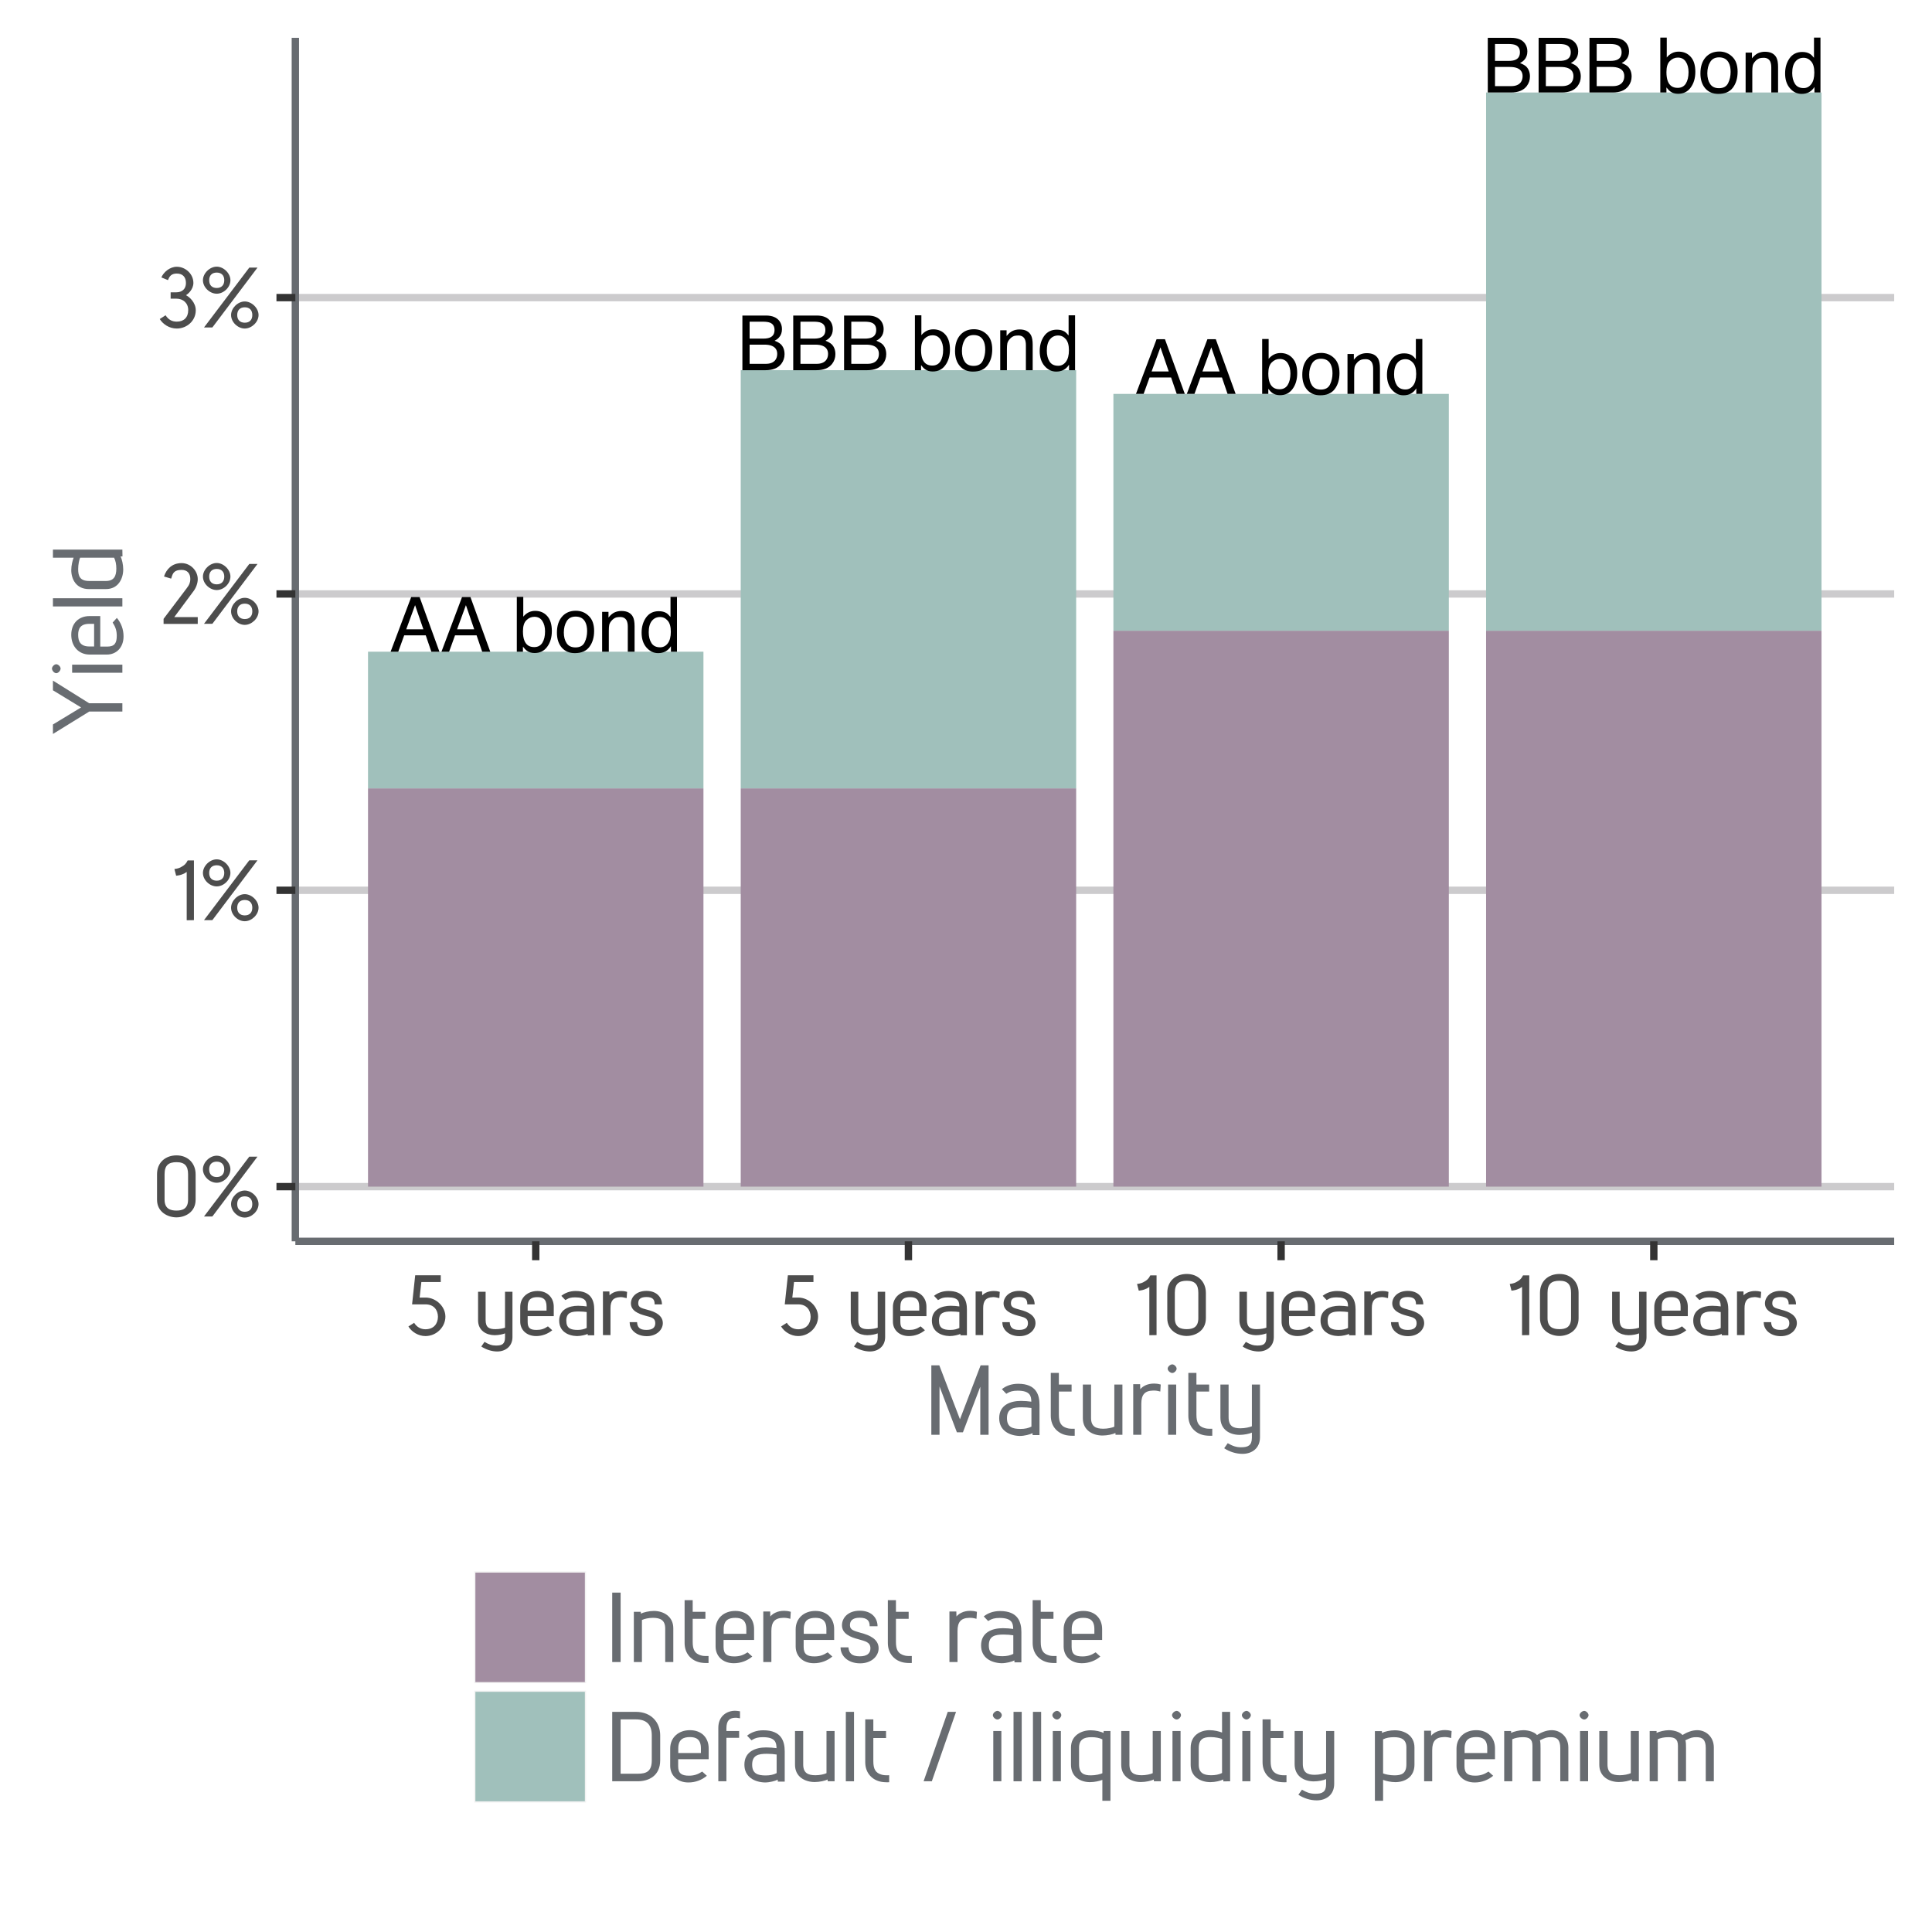 <?xml version="1.0" encoding="UTF-8"?>
<svg xmlns="http://www.w3.org/2000/svg" xmlns:xlink="http://www.w3.org/1999/xlink" width="280pt" height="280pt" viewBox="0 0 280 280" version="1.1">
<defs>
<g>
<symbol overflow="visible" id="glyph0-0">
<path style="stroke:none;" d="M 0.359 0 L 0.359 -7.922 L 6.641 -7.922 L 6.641 0 Z M 5.656 -1 L 5.656 -6.938 L 1.344 -6.938 L 1.344 -1 Z M 5.656 -1 "/>
</symbol>
<symbol overflow="visible" id="glyph0-1">
<path style="stroke:none;" d="M 4.906 -3.25 L 3.703 -6.75 L 2.422 -3.25 Z M 3.141 -7.922 L 4.359 -7.922 L 7.234 0 L 6.062 0 L 5.25 -2.375 L 2.125 -2.375 L 1.266 0 L 0.156 0 Z M 3.703 -7.922 Z M 3.703 -7.922 "/>
</symbol>
<symbol overflow="visible" id="glyph0-2">
<path style="stroke:none;" d=""/>
</symbol>
<symbol overflow="visible" id="glyph0-3">
<path style="stroke:none;" d="M 0.641 -7.953 L 1.578 -7.953 L 1.578 -5.078 C 1.797 -5.348 2.051 -5.555 2.344 -5.703 C 2.633 -5.848 2.953 -5.922 3.297 -5.922 C 4.016 -5.922 4.598 -5.672 5.047 -5.172 C 5.492 -4.68 5.719 -3.957 5.719 -3 C 5.719 -2.082 5.492 -1.32 5.047 -0.719 C 4.609 -0.113 4 0.188 3.219 0.188 C 2.781 0.188 2.41 0.078 2.109 -0.141 C 1.93 -0.266 1.738 -0.461 1.531 -0.734 L 1.531 0 L 0.641 0 Z M 3.156 -0.672 C 3.688 -0.672 4.082 -0.879 4.344 -1.297 C 4.602 -1.711 4.734 -2.266 4.734 -2.953 C 4.734 -3.555 4.602 -4.055 4.344 -4.453 C 4.082 -4.859 3.695 -5.062 3.188 -5.062 C 2.75 -5.062 2.363 -4.895 2.031 -4.562 C 1.695 -4.238 1.531 -3.703 1.531 -2.953 C 1.531 -2.41 1.598 -1.969 1.734 -1.625 C 1.984 -0.988 2.457 -0.672 3.156 -0.672 Z M 3.156 -0.672 "/>
</symbol>
<symbol overflow="visible" id="glyph0-4">
<path style="stroke:none;" d="M 3 -0.625 C 3.645 -0.625 4.086 -0.867 4.328 -1.359 C 4.566 -1.848 4.688 -2.391 4.688 -2.984 C 4.688 -3.523 4.598 -3.961 4.422 -4.297 C 4.148 -4.828 3.68 -5.094 3.016 -5.094 C 2.422 -5.094 1.988 -4.863 1.719 -4.406 C 1.445 -3.957 1.312 -3.414 1.312 -2.781 C 1.312 -2.164 1.445 -1.648 1.719 -1.234 C 1.988 -0.828 2.414 -0.625 3 -0.625 Z M 3.047 -5.938 C 3.785 -5.938 4.41 -5.688 4.922 -5.188 C 5.441 -4.695 5.703 -3.973 5.703 -3.016 C 5.703 -2.078 5.473 -1.305 5.016 -0.703 C 4.566 -0.098 3.863 0.203 2.906 0.203 C 2.113 0.203 1.484 -0.062 1.016 -0.594 C 0.547 -1.133 0.312 -1.859 0.312 -2.766 C 0.312 -3.734 0.555 -4.504 1.047 -5.078 C 1.547 -5.648 2.211 -5.938 3.047 -5.938 Z M 3.016 -5.922 Z M 3.016 -5.922 "/>
</symbol>
<symbol overflow="visible" id="glyph0-5">
<path style="stroke:none;" d="M 0.719 -5.781 L 1.641 -5.781 L 1.641 -4.953 C 1.91 -5.297 2.195 -5.539 2.5 -5.688 C 2.812 -5.832 3.148 -5.906 3.516 -5.906 C 4.336 -5.906 4.895 -5.617 5.188 -5.047 C 5.344 -4.734 5.422 -4.285 5.422 -3.703 L 5.422 0 L 4.438 0 L 4.438 -3.641 C 4.438 -3.992 4.383 -4.281 4.281 -4.5 C 4.102 -4.852 3.789 -5.031 3.344 -5.031 C 3.113 -5.031 2.922 -5.008 2.766 -4.969 C 2.504 -4.883 2.273 -4.723 2.078 -4.484 C 1.91 -4.297 1.801 -4.098 1.75 -3.891 C 1.707 -3.691 1.688 -3.406 1.688 -3.031 L 1.688 0 L 0.719 0 Z M 3 -5.922 Z M 3 -5.922 "/>
</symbol>
<symbol overflow="visible" id="glyph0-6">
<path style="stroke:none;" d="M 1.328 -2.828 C 1.328 -2.203 1.457 -1.68 1.719 -1.266 C 1.977 -0.848 2.398 -0.641 2.984 -0.641 C 3.43 -0.641 3.801 -0.832 4.094 -1.219 C 4.383 -1.602 4.531 -2.16 4.531 -2.891 C 4.531 -3.617 4.379 -4.156 4.078 -4.5 C 3.773 -4.852 3.406 -5.031 2.969 -5.031 C 2.477 -5.031 2.082 -4.844 1.781 -4.469 C 1.477 -4.094 1.328 -3.547 1.328 -2.828 Z M 2.781 -5.875 C 3.227 -5.875 3.602 -5.781 3.906 -5.594 C 4.07 -5.488 4.266 -5.301 4.484 -5.031 L 4.484 -7.953 L 5.422 -7.953 L 5.422 0 L 4.547 0 L 4.547 -0.797 C 4.316 -0.441 4.047 -0.188 3.734 -0.031 C 3.43 0.125 3.082 0.203 2.688 0.203 C 2.039 0.203 1.477 -0.066 1 -0.609 C 0.531 -1.148 0.297 -1.867 0.297 -2.766 C 0.297 -3.609 0.508 -4.336 0.938 -4.953 C 1.375 -5.566 1.988 -5.875 2.781 -5.875 Z M 2.781 -5.875 "/>
</symbol>
<symbol overflow="visible" id="glyph0-7">
<path style="stroke:none;" d="M 3.812 -4.578 C 4.27 -4.578 4.625 -4.641 4.875 -4.766 C 5.27 -4.961 5.469 -5.316 5.469 -5.828 C 5.469 -6.348 5.258 -6.695 4.844 -6.875 C 4.602 -6.977 4.25 -7.031 3.781 -7.031 L 1.859 -7.031 L 1.859 -4.578 Z M 4.188 -0.922 C 4.844 -0.922 5.312 -1.109 5.594 -1.484 C 5.77 -1.723 5.859 -2.016 5.859 -2.359 C 5.859 -2.93 5.598 -3.32 5.078 -3.531 C 4.805 -3.645 4.445 -3.703 4 -3.703 L 1.859 -3.703 L 1.859 -0.922 Z M 0.812 -7.922 L 4.219 -7.922 C 5.145 -7.922 5.805 -7.645 6.203 -7.094 C 6.43 -6.77 6.547 -6.391 6.547 -5.953 C 6.547 -5.453 6.398 -5.047 6.109 -4.734 C 5.961 -4.566 5.754 -4.41 5.484 -4.266 C 5.891 -4.109 6.191 -3.938 6.391 -3.75 C 6.742 -3.395 6.922 -2.914 6.922 -2.312 C 6.922 -1.801 6.766 -1.336 6.453 -0.922 C 5.973 -0.305 5.211 0 4.172 0 L 0.812 0 Z M 0.812 -7.922 "/>
</symbol>
<symbol overflow="visible" id="glyph1-0">
<path style="stroke:none;" d="M 0 0 L 6.156 0 L 6.156 -8.656 L -0.172 -8.656 L -0.172 0 Z M 3.109 -4.969 L 1.219 -7.797 L 4.766 -7.797 L 2.984 -5.141 Z M 3.469 -4.234 L 5.516 -7.297 L 5.234 -7.391 L 5.234 -1.266 L 5.516 -1.375 L 3.531 -4.328 Z M 1.062 -0.641 L 3 -3.531 L 4.766 -0.859 L 1.219 -0.859 Z M 0.484 -7.297 L 2.453 -4.328 L 0.484 -1.375 L 0.75 -1.266 L 0.75 -7.391 Z M 0.484 -7.297 "/>
</symbol>
<symbol overflow="visible" id="glyph1-1">
<path style="stroke:none;" d="M 0.641 -2.438 C 0.641 -0.609 2.25 0.125 3.453 0.125 C 4.688 0.125 6.234 -0.609 6.234 -2.438 L 6.234 -6.125 C 6.234 -7.688 5.141 -8.859 3.469 -8.859 C 1.891 -8.859 0.641 -7.859 0.641 -6.125 Z M 5.141 -2.453 C 5.141 -1.141 4.375 -0.859 3.453 -0.859 C 2.547 -0.859 1.734 -1.141 1.734 -2.453 L 1.734 -6.125 C 1.734 -7.406 2.297 -7.875 3.469 -7.875 C 4.688 -7.875 5.141 -7.297 5.141 -6.109 Z M 5.141 -2.453 "/>
</symbol>
<symbol overflow="visible" id="glyph1-2">
<path style="stroke:none;" d="M 2.391 -8.812 C 1.375 -8.812 0.391 -7.844 0.391 -6.844 C 0.391 -5.812 1.375 -4.891 2.391 -4.891 C 3.391 -4.891 4.375 -5.812 4.375 -6.844 C 4.375 -7.844 3.391 -8.812 2.391 -8.812 Z M 1.781 -0.031 L 8.297 -8.672 L 7.109 -8.672 L 0.547 0 L 1.734 0 Z M 2.391 -7.953 C 3.078 -7.953 3.484 -7.531 3.484 -6.844 C 3.484 -6.141 3.078 -5.719 2.391 -5.719 C 1.688 -5.719 1.297 -6.141 1.297 -6.844 C 1.297 -7.531 1.688 -7.953 2.391 -7.953 Z M 6.453 -3.766 C 5.438 -3.766 4.469 -2.797 4.469 -1.797 C 4.469 -0.781 5.438 0.156 6.453 0.156 C 7.453 0.156 8.453 -0.781 8.453 -1.797 C 8.453 -2.797 7.469 -3.766 6.453 -3.766 Z M 6.453 -2.922 C 7.156 -2.922 7.547 -2.5 7.547 -1.797 C 7.547 -1.109 7.156 -0.688 6.453 -0.688 C 5.766 -0.688 5.359 -1.109 5.359 -1.797 C 5.359 -2.5 5.766 -2.922 6.453 -2.922 Z M 6.453 -2.922 "/>
</symbol>
<symbol overflow="visible" id="glyph1-3">
<path style="stroke:none;" d="M 3.047 -0.125 L 3.047 -8.656 L 2.141 -8.656 C 1.891 -8.141 1.641 -7.953 1.281 -7.75 C 0.984 -7.562 0.75 -7.484 0.219 -7.406 L 0.469 -6.438 C 0.859 -6.484 1.188 -6.547 1.5 -6.703 L 1.625 -6.75 C 1.859 -6.875 2.094 -7.031 2.281 -7.25 L 2 -7.344 L 2 0.016 L 3.047 0 Z M 3.047 -0.125 "/>
</symbol>
<symbol overflow="visible" id="glyph1-4">
<path style="stroke:none;" d="M 1.531 -6.719 C 1.719 -7.391 1.969 -7.812 2.984 -7.812 C 3.812 -7.812 4.25 -7.312 4.25 -6.484 C 4.25 -6.062 4.141 -5.672 3.719 -5.141 L 0.375 -0.719 L 0.375 0.016 L 5.328 0.016 L 5.328 -0.969 L 1.922 -0.969 L 4.625 -4.609 C 5.062 -5.141 5.328 -5.859 5.328 -6.469 C 5.328 -7.703 4.266 -8.797 2.984 -8.797 C 1.609 -8.797 0.781 -7.922 0.438 -6.859 L 1.469 -6.547 Z M 1.531 -6.719 "/>
</symbol>
<symbol overflow="visible" id="glyph1-5">
<path style="stroke:none;" d="M 1.578 -7.031 C 1.766 -7.484 2.078 -7.812 2.781 -7.812 C 3.641 -7.812 4.109 -7.297 4.109 -6.438 C 4.109 -5.578 3.547 -5.094 2.719 -5.094 L 1.891 -5.094 L 1.891 -4.172 L 2.719 -4.172 C 3.719 -4.172 4.438 -3.516 4.438 -2.516 C 4.438 -1.469 3.828 -0.844 2.781 -0.844 C 2.062 -0.844 1.562 -1.141 1.156 -1.766 L 0.312 -1.219 C 0.781 -0.469 1.688 0.156 2.781 0.156 C 4.25 0.156 5.531 -0.969 5.531 -2.484 C 5.531 -3.594 4.625 -4.516 3.844 -4.797 L 3.844 -4.531 C 4.453 -4.781 5.188 -5.562 5.188 -6.453 C 5.188 -7.766 4.031 -8.797 2.781 -8.797 C 1.734 -8.797 0.844 -7.969 0.547 -7.25 L 1.5 -6.859 Z M 1.578 -7.031 "/>
</symbol>
<symbol overflow="visible" id="glyph1-6">
<path style="stroke:none;" d="M 5.016 -7.828 L 5.016 -8.672 L 1.312 -8.672 L 0.859 -4.453 L 2.812 -4.453 C 4.016 -4.453 4.594 -3.641 4.609 -2.656 C 4.594 -1.641 4 -0.844 2.797 -0.844 C 2.125 -0.844 1.547 -1.156 1.156 -1.781 L 0.328 -1.25 C 0.781 -0.484 1.75 0.141 2.797 0.141 C 4.406 0.141 5.688 -1.188 5.688 -2.672 C 5.688 -4.141 4.344 -5.406 2.875 -5.438 L 1.953 -5.438 L 2.203 -7.688 L 5.016 -7.688 Z M 5.016 -7.828 "/>
</symbol>
<symbol overflow="visible" id="glyph1-7">
<path style="stroke:none;" d=""/>
</symbol>
<symbol overflow="visible" id="glyph1-8">
<path style="stroke:none;" d="M 5.422 -6.281 L 4.5 -6.281 L 4.5 -1.078 C 4.297 -0.984 3.703 -0.859 3.125 -0.859 C 2.219 -0.859 1.688 -1.078 1.688 -2.203 L 1.688 -6.281 L 0.594 -6.281 L 0.594 -2.156 C 0.594 -0.641 1.797 0 2.984 0.016 C 3.578 0.016 4.219 -0.125 4.5 -0.25 L 4.5 0.359 C 4.484 1.312 4.062 1.516 3.188 1.516 C 2.609 1.516 2.156 1.359 1.531 0.984 L 1.062 1.656 C 1.75 2.109 2.609 2.375 3.375 2.375 C 4.547 2.375 5.578 1.641 5.578 0.297 L 5.578 -6.281 Z M 5.422 -6.281 "/>
</symbol>
<symbol overflow="visible" id="glyph1-9">
<path style="stroke:none;" d="M 0.453 -1.953 C 0.453 -0.75 1.375 0.141 2.766 0.141 C 3.656 0.141 4.469 -0.188 5.094 -0.703 L 4.469 -1.266 C 3.891 -0.875 3.453 -0.75 2.812 -0.75 C 1.938 -0.75 1.531 -0.984 1.531 -1.891 L 1.531 -2.75 L 5.312 -2.75 L 5.312 -4.109 C 5.312 -5.406 4.406 -6.391 2.953 -6.391 C 1.531 -6.391 0.453 -5.453 0.453 -4.078 Z M 4.438 -3.547 L 1.531 -3.547 L 1.531 -4.109 C 1.531 -5.25 2.141 -5.5 2.938 -5.5 C 3.672 -5.5 4.266 -5.281 4.266 -4.125 L 4.266 -3.547 Z M 4.438 -3.547 "/>
</symbol>
<symbol overflow="visible" id="glyph1-10">
<path style="stroke:none;" d="M 1.422 -5.156 C 1.766 -5.375 2.094 -5.469 2.688 -5.469 C 4.266 -5.469 4.344 -4.828 4.359 -4.156 C 4.047 -4.203 3.547 -4.25 3.109 -4.25 C 1.781 -4.25 0.375 -3.703 0.375 -2.094 C 0.375 -0.531 1.656 0.109 2.953 0.141 C 3.547 0.141 4.266 -0.047 4.5 -0.172 L 4.516 0.031 L 5.453 0.031 L 5.453 -3.719 C 5.453 -4.969 5.031 -6.391 2.766 -6.391 C 1.891 -6.391 1.188 -6.094 0.688 -5.688 L 1.266 -5.078 Z M 4.422 -1.062 C 4.016 -0.859 3.578 -0.75 3.062 -0.75 C 2.047 -0.75 1.406 -0.969 1.406 -2.094 C 1.406 -3.266 2.141 -3.422 3.203 -3.422 C 3.641 -3.422 4.094 -3.375 4.359 -3.344 L 4.359 -1.031 Z M 4.422 -1.062 "/>
</symbol>
<symbol overflow="visible" id="glyph1-11">
<path style="stroke:none;" d="M 1.438 -6.328 L 0.656 -6.328 L 0.656 0 L 1.75 0 L 1.75 -3.875 C 1.75 -4.984 2.141 -5.453 3.141 -5.5 C 3.391 -5.516 3.656 -5.469 4.094 -5.359 L 4.156 -6.266 C 3.766 -6.375 3.547 -6.391 3.297 -6.391 C 2.438 -6.391 1.719 -6.062 1.344 -5.406 L 1.625 -5.297 L 1.594 -6.328 Z M 1.438 -6.328 "/>
</symbol>
<symbol overflow="visible" id="glyph1-12">
<path style="stroke:none;" d="M 0.312 -1.734 C 0.344 -0.781 1.266 0.156 2.781 0.156 C 4.219 0.156 5.109 -0.781 5.109 -1.734 C 5.109 -2.859 4 -3.391 2.859 -3.672 C 2.031 -3.906 1.547 -4 1.547 -4.594 C 1.547 -5.078 1.734 -5.516 2.734 -5.516 C 3.734 -5.516 3.922 -5.078 3.922 -4.453 L 4.984 -4.453 C 4.984 -5.453 4.234 -6.406 2.734 -6.406 C 1.219 -6.406 0.484 -5.453 0.484 -4.594 C 0.484 -3.531 1.578 -3.078 2.578 -2.812 C 3.422 -2.578 4.016 -2.5 4.016 -1.734 C 4.016 -1.094 3.625 -0.75 2.734 -0.75 C 1.719 -0.75 1.422 -1.156 1.375 -1.875 L 0.297 -1.875 Z M 0.312 -1.734 "/>
</symbol>
<symbol overflow="visible" id="glyph2-0">
<path style="stroke:none;" d="M 0 0 L 7.141 0 L 7.141 -10.062 L -0.156 -10.062 L -0.156 0 Z M 3.594 -5.75 L 1.375 -9.094 L 5.609 -9.094 L 3.5 -5.906 Z M 4.016 -4.922 L 6.391 -8.5 L 6.141 -8.594 L 6.141 -1.453 L 6.391 -1.547 L 4.094 -5.031 Z M 1.219 -0.734 L 3.5 -4.141 L 5.609 -0.969 L 1.375 -0.969 Z M 0.594 -8.5 L 2.891 -5.031 L 0.594 -1.547 L 0.844 -1.453 L 0.844 -8.594 Z M 0.594 -8.5 "/>
</symbol>
<symbol overflow="visible" id="glyph2-1">
<path style="stroke:none;" d="M 9.375 -0.125 L 9.375 -10.062 L 8.219 -10.062 L 5.078 -1.859 L 5.375 -1.859 L 2.234 -10.062 L 1.078 -10.062 L 1.078 0 L 2.266 0 L 2.266 -7.781 L 1.969 -7.781 L 4.781 -0.359 L 5.656 -0.359 L 8.484 -7.781 L 8.172 -7.781 L 8.172 0 L 9.375 0 Z M 9.375 -0.125 "/>
</symbol>
<symbol overflow="visible" id="glyph2-2">
<path style="stroke:none;" d="M 1.625 -6.016 C 2.031 -6.266 2.453 -6.391 3.141 -6.391 C 4.984 -6.391 5.109 -5.594 5.125 -4.797 C 4.719 -4.859 4.125 -4.906 3.625 -4.906 C 2.078 -4.906 0.469 -4.312 0.469 -2.406 C 0.469 -0.609 1.938 0.125 3.438 0.172 C 4.125 0.172 4.953 -0.047 5.297 -0.234 L 5.312 0.047 L 6.312 0.047 L 6.312 -4.328 C 6.312 -5.766 5.859 -7.391 3.219 -7.391 C 2.203 -7.391 1.406 -7.062 0.859 -6.609 L 1.5 -5.938 Z M 5.188 -1.203 C 4.703 -0.953 4.172 -0.844 3.562 -0.844 C 2.391 -0.844 1.594 -1.109 1.594 -2.406 C 1.594 -3.781 2.484 -3.984 3.734 -3.984 C 4.234 -3.984 4.781 -3.938 5.141 -3.875 L 5.141 -1.172 Z M 5.188 -1.203 "/>
</symbol>
<symbol overflow="visible" id="glyph2-3">
<path style="stroke:none;" d="M 2.047 -7.141 L 2.047 -8.969 L 0.875 -8.969 L 0.875 -2.766 C 0.875 -1.141 1.922 -0.188 3.125 0.062 C 3.453 0.125 3.828 0.156 4.344 0.141 L 4.344 -0.875 C 3.828 -0.859 3.5 -0.875 3.219 -0.969 C 2.359 -1.219 2.047 -1.781 2.047 -2.906 L 2.047 -6.266 L 3.891 -6.266 L 3.891 -7.281 L 2.047 -7.281 Z M 2.047 -7.141 "/>
</symbol>
<symbol overflow="visible" id="glyph2-4">
<path style="stroke:none;" d="M 6.469 -0.125 L 6.469 -7.281 L 5.297 -7.281 L 5.297 -1.172 C 4.953 -1.016 4.312 -0.875 3.703 -0.875 C 2.609 -0.875 1.922 -1.203 1.922 -2.438 L 1.922 -7.281 L 0.734 -7.281 L 0.734 -2.391 C 0.734 -0.625 2.203 0.109 3.578 0.109 C 4.266 0.109 5.094 -0.062 5.453 -0.266 L 5.469 0 L 6.469 0 Z M 6.469 -0.125 "/>
</symbol>
<symbol overflow="visible" id="glyph2-5">
<path style="stroke:none;" d="M 1.688 -7.328 L 0.812 -7.328 L 0.812 0 L 1.984 0 L 1.984 -4.5 C 1.984 -5.812 2.484 -6.375 3.672 -6.406 C 3.969 -6.422 4.266 -6.391 4.734 -6.266 L 4.797 -7.281 C 4.391 -7.391 4.125 -7.422 3.844 -7.422 C 2.844 -7.422 2.031 -7.031 1.594 -6.266 L 1.844 -6.172 L 1.812 -7.328 Z M 1.688 -7.328 "/>
</symbol>
<symbol overflow="visible" id="glyph2-6">
<path style="stroke:none;" d="M 1.547 -10.203 C 1.266 -10.203 0.875 -9.891 0.875 -9.578 C 0.875 -9.281 1.25 -8.953 1.547 -8.953 C 1.844 -8.953 2.172 -9.312 2.172 -9.578 C 2.172 -9.875 1.812 -10.203 1.547 -10.203 L 1.641 -10.156 Z M 2.109 -0.125 L 2.109 -7.281 L 0.938 -7.281 L 0.938 0 L 2.109 0 Z M 2.109 -0.125 "/>
</symbol>
<symbol overflow="visible" id="glyph2-7">
<path style="stroke:none;" d="M 6.328 -7.281 L 5.297 -7.281 L 5.297 -1.234 C 5.016 -1.109 4.312 -0.938 3.641 -0.938 C 2.594 -0.938 1.922 -1.25 1.922 -2.547 L 1.922 -7.281 L 0.734 -7.281 L 0.734 -2.484 C 0.734 -0.734 2.094 0 3.484 0.016 C 4.172 0.016 4.922 -0.141 5.297 -0.312 L 5.297 0.453 C 5.281 1.547 4.75 1.812 3.719 1.812 C 3.031 1.812 2.484 1.625 1.797 1.219 L 1.281 1.953 C 2.078 2.484 3.047 2.766 3.938 2.766 C 5.312 2.766 6.469 1.953 6.469 0.375 L 6.469 -7.281 Z M 6.328 -7.281 "/>
</symbol>
<symbol overflow="visible" id="glyph2-8">
<path style="stroke:none;" d="M 2.312 -0.125 L 2.312 -10.062 L 1.094 -10.062 L 1.094 0 L 2.312 0 Z M 2.312 -0.125 "/>
</symbol>
<symbol overflow="visible" id="glyph2-9">
<path style="stroke:none;" d="M 1.688 -7.281 L 0.812 -7.281 L 0.812 0 L 1.984 0 L 1.984 -6.094 C 2.344 -6.266 2.969 -6.406 3.578 -6.406 C 4.672 -6.406 5.359 -6.062 5.359 -4.844 L 5.359 0 L 6.531 0 L 6.531 -4.891 C 6.531 -6.641 5.078 -7.406 3.703 -7.406 C 3.031 -7.406 2.203 -7.203 1.828 -7.016 L 1.812 -7.281 Z M 1.688 -7.281 "/>
</symbol>
<symbol overflow="visible" id="glyph2-10">
<path style="stroke:none;" d="M 0.578 -2.25 C 0.578 -0.875 1.594 0.172 3.219 0.172 C 4.266 0.172 5.188 -0.203 5.891 -0.797 L 5.219 -1.406 C 4.562 -0.984 4.031 -0.812 3.297 -0.812 C 2.25 -0.812 1.734 -1.125 1.734 -2.188 L 1.734 -3.203 L 6.156 -3.203 L 6.156 -4.766 C 6.156 -6.297 5.141 -7.406 3.438 -7.406 C 1.781 -7.406 0.578 -6.344 0.578 -4.734 Z M 5.188 -4.094 L 1.75 -4.094 L 1.75 -4.766 C 1.75 -6.094 2.5 -6.406 3.438 -6.406 C 4.281 -6.406 5.031 -6.125 5.031 -4.781 L 5.031 -4.094 Z M 5.188 -4.094 "/>
</symbol>
<symbol overflow="visible" id="glyph2-11">
<path style="stroke:none;" d="M 0.406 -2 C 0.469 -0.875 1.469 0.188 3.25 0.188 C 4.906 0.188 5.922 -0.875 5.922 -1.984 C 5.922 -3.297 4.656 -3.891 3.328 -4.234 C 2.359 -4.516 1.766 -4.641 1.766 -5.328 C 1.766 -5.891 2.031 -6.422 3.188 -6.422 C 4.359 -6.422 4.625 -5.891 4.625 -5.188 L 5.766 -5.188 C 5.766 -6.359 4.938 -7.438 3.188 -7.438 C 1.422 -7.438 0.609 -6.344 0.609 -5.328 C 0.609 -4.094 1.844 -3.594 3.016 -3.297 C 3.984 -3.016 4.734 -2.891 4.734 -1.984 C 4.734 -1.25 4.234 -0.828 3.188 -0.828 C 2 -0.828 1.625 -1.312 1.547 -2.125 L 0.406 -2.125 Z M 0.406 -2 "/>
</symbol>
<symbol overflow="visible" id="glyph2-12">
<path style="stroke:none;" d=""/>
</symbol>
<symbol overflow="visible" id="glyph2-13">
<path style="stroke:none;" d="M 1.094 -9.922 L 1.094 0 L 4.781 0 C 6.406 0 8.047 -0.797 8.047 -3.047 L 8.047 -6.656 C 8.047 -8.531 6.766 -10.062 4.516 -10.062 L 1.094 -10.062 Z M 2.156 -8.969 L 4.516 -8.969 C 6.156 -8.969 6.828 -8.125 6.828 -6.656 L 6.828 -3.047 C 6.828 -1.406 6.031 -1.094 4.781 -1.094 L 2.312 -1.094 L 2.312 -8.969 Z M 2.156 -8.969 "/>
</symbol>
<symbol overflow="visible" id="glyph2-14">
<path style="stroke:none;" d="M 1.016 0 L 2.047 0 L 2.047 -6.297 L 3.891 -6.297 L 3.891 -7.281 L 2.047 -7.281 L 2.047 -7.656 C 2.047 -8.844 2.531 -9.172 3.297 -9.203 C 3.438 -9.219 3.641 -9.203 4.016 -9.125 L 4.016 -10.141 C 3.688 -10.203 3.484 -10.219 3.281 -10.219 C 2.172 -10.219 0.875 -9.5 0.875 -7.75 L 0.875 0 Z M 1.016 0 "/>
</symbol>
<symbol overflow="visible" id="glyph2-15">
<path style="stroke:none;" d="M 2.062 -0.125 L 2.062 -10.062 L 0.875 -10.062 L 0.875 0 L 2.062 0 Z M 2.062 -0.125 "/>
</symbol>
<symbol overflow="visible" id="glyph2-16">
<path style="stroke:none;" d="M 1.578 -0.125 L 5.047 -10.062 L 3.844 -10.062 L 0.344 0 L 1.547 0 Z M 1.578 -0.125 "/>
</symbol>
<symbol overflow="visible" id="glyph2-17">
<path style="stroke:none;" d="M 0.578 -2.406 C 0.578 -0.578 2.016 0.125 3.328 0.125 C 4 0.125 4.734 -0.047 5.125 -0.203 L 5.125 2.828 L 6.297 2.828 L 6.297 -7.281 L 5.312 -7.281 L 5.297 -7 C 4.938 -7.203 4.109 -7.391 3.438 -7.391 C 2.094 -7.391 0.578 -6.656 0.578 -4.891 Z M 5.266 -1.219 C 4.844 -1.016 4.141 -0.859 3.469 -0.859 C 2.422 -0.859 1.75 -1.141 1.75 -2.469 L 1.75 -4.906 C 1.766 -6.047 2.453 -6.391 3.547 -6.391 C 4.156 -6.391 4.672 -6.297 5.125 -6.078 L 5.125 -1.141 Z M 5.266 -1.219 "/>
</symbol>
<symbol overflow="visible" id="glyph2-18">
<path style="stroke:none;" d="M 6.297 -0.125 L 6.297 -10.062 L 5.125 -10.062 L 5.125 -7.062 C 4.734 -7.219 4 -7.406 3.328 -7.406 C 2.031 -7.406 0.578 -6.703 0.578 -4.859 L 0.578 -2.375 C 0.578 -0.609 2.062 0.125 3.438 0.125 C 4.109 0.125 4.938 -0.062 5.297 -0.266 L 5.312 0.016 L 6.297 0 Z M 5.172 -1.219 C 4.672 -0.969 4.156 -0.875 3.547 -0.875 C 2.453 -0.875 1.766 -1.219 1.75 -2.359 L 1.75 -4.797 C 1.75 -6.125 2.422 -6.406 3.469 -6.406 C 4.141 -6.406 4.844 -6.25 5.125 -6.125 L 5.125 -1.188 Z M 5.172 -1.219 "/>
</symbol>
<symbol overflow="visible" id="glyph2-19">
<path style="stroke:none;" d="M 1.75 -7.266 L 0.875 -7.266 L 0.875 2.828 L 2.062 2.828 L 2.062 -0.203 C 2.453 -0.047 3.172 0.125 3.844 0.125 C 5.172 0.125 6.609 -0.578 6.609 -2.406 L 6.609 -4.891 C 6.609 -6.656 5.141 -7.391 3.75 -7.391 C 3.062 -7.391 2.234 -7.203 1.906 -7 L 1.891 -7.266 Z M 5.438 -2.469 C 5.438 -1.141 4.781 -0.859 3.703 -0.859 C 3.031 -0.859 2.359 -1.016 2.062 -1.141 L 2.062 -6.078 C 2.5 -6.297 3.031 -6.391 3.641 -6.391 C 4.734 -6.391 5.438 -6.047 5.438 -4.906 Z M 5.438 -2.469 "/>
</symbol>
<symbol overflow="visible" id="glyph2-20">
<path style="stroke:none;" d="M 1.672 -7.281 L 0.812 -7.281 L 0.812 0 L 1.984 0 L 1.984 -6.094 C 2.359 -6.266 2.891 -6.391 3.5 -6.391 C 4.406 -6.391 4.906 -6.156 4.906 -5.141 L 4.906 0 L 6.078 0 L 6.078 -4.766 C 6.078 -5.141 6.078 -5.734 5.984 -5.938 C 6.797 -6.344 7.062 -6.391 7.578 -6.391 C 8.5 -6.391 8.938 -6 8.938 -4.812 L 8.938 0 L 10.109 0 L 10.109 -4.891 C 10.109 -6.453 8.953 -7.406 7.703 -7.406 C 6.906 -7.406 6.141 -7.062 5.562 -6.703 C 5.25 -7.094 4.406 -7.406 3.594 -7.406 C 2.984 -7.406 2.203 -7.203 1.812 -7.016 L 1.812 -7.281 Z M 1.672 -7.281 "/>
</symbol>
<symbol overflow="visible" id="glyph3-0">
<path style="stroke:none;" d="M 0 0 L 0 -7.141 L -10.062 -7.141 L -10.062 0.156 L 0 0.156 Z M -5.75 -3.594 L -9.094 -1.375 L -9.094 -5.609 L -5.906 -3.5 Z M -4.922 -4.016 L -8.5 -6.391 L -8.594 -6.141 L -1.453 -6.141 L -1.547 -6.391 L -5.031 -4.094 Z M -0.734 -1.219 L -4.141 -3.5 L -0.969 -5.609 L -0.969 -1.375 Z M -8.5 -0.594 L -5.031 -2.891 L -1.547 -0.594 L -1.453 -0.844 L -8.594 -0.844 Z M -8.5 -0.594 "/>
</symbol>
<symbol overflow="visible" id="glyph3-1">
<path style="stroke:none;" d="M -4.766 -4.609 L -10.062 -7.922 L -10.062 -6.516 L -5.984 -4.031 L -10.062 -1.562 L -10.062 -0.188 L -4.797 -3.438 L 0 -3.438 L 0 -4.641 L -4.828 -4.641 Z M -4.766 -4.609 "/>
</symbol>
<symbol overflow="visible" id="glyph3-2">
<path style="stroke:none;" d="M -10.203 -1.547 C -10.203 -1.266 -9.891 -0.875 -9.578 -0.875 C -9.281 -0.875 -8.953 -1.25 -8.953 -1.547 C -8.953 -1.844 -9.312 -2.172 -9.578 -2.172 C -9.875 -2.172 -10.203 -1.812 -10.203 -1.547 L -10.156 -1.641 Z M -0.125 -2.109 L -7.281 -2.109 L -7.281 -0.938 L 0 -0.938 L 0 -2.109 Z M -0.125 -2.109 "/>
</symbol>
<symbol overflow="visible" id="glyph3-3">
<path style="stroke:none;" d="M -2.25 -0.578 C -0.875 -0.578 0.172 -1.594 0.172 -3.219 C 0.172 -4.266 -0.203 -5.188 -0.797 -5.891 L -1.406 -5.219 C -0.984 -4.562 -0.812 -4.031 -0.812 -3.297 C -0.812 -2.25 -1.125 -1.734 -2.188 -1.734 L -3.203 -1.734 L -3.203 -6.156 L -4.766 -6.156 C -6.297 -6.156 -7.406 -5.141 -7.406 -3.438 C -7.406 -1.781 -6.344 -0.578 -4.734 -0.578 Z M -4.094 -5.188 L -4.094 -1.75 L -4.766 -1.75 C -6.094 -1.75 -6.406 -2.5 -6.406 -3.438 C -6.406 -4.281 -6.125 -5.031 -4.781 -5.031 L -4.094 -5.031 Z M -4.094 -5.188 "/>
</symbol>
<symbol overflow="visible" id="glyph3-4">
<path style="stroke:none;" d="M -0.125 -2.062 L -10.062 -2.062 L -10.062 -0.875 L 0 -0.875 L 0 -2.062 Z M -0.125 -2.062 "/>
</symbol>
<symbol overflow="visible" id="glyph3-5">
<path style="stroke:none;" d="M -0.125 -6.297 L -10.062 -6.297 L -10.062 -5.125 L -7.062 -5.125 C -7.219 -4.734 -7.406 -4 -7.406 -3.328 C -7.406 -2.031 -6.703 -0.578 -4.859 -0.578 L -2.375 -0.578 C -0.609 -0.578 0.125 -2.062 0.125 -3.438 C 0.125 -4.109 -0.062 -4.938 -0.266 -5.297 L 0.016 -5.312 L 0 -6.297 Z M -1.219 -5.172 C -0.969 -4.672 -0.875 -4.156 -0.875 -3.547 C -0.875 -2.453 -1.219 -1.766 -2.359 -1.75 L -4.797 -1.75 C -6.125 -1.75 -6.406 -2.422 -6.406 -3.469 C -6.406 -4.141 -6.25 -4.844 -6.125 -5.125 L -1.188 -5.125 Z M -1.219 -5.172 "/>
</symbol>
</g>
<clipPath id="clip1">
  <path d="M 42.805 150 L 275 150 L 275 151 L 42.805 151 Z M 42.805 150 "/>
</clipPath>
<clipPath id="clip2">
  <path d="M 42.805 107 L 275 107 L 275 108 L 42.805 108 Z M 42.805 107 "/>
</clipPath>
<clipPath id="clip3">
  <path d="M 42.805 64 L 275 64 L 275 65 L 42.805 65 Z M 42.805 64 "/>
</clipPath>
<clipPath id="clip4">
  <path d="M 42.805 21 L 275 21 L 275 22 L 42.805 22 Z M 42.805 21 "/>
</clipPath>
<clipPath id="clip5">
  <path d="M 50 5.48 L 51 5.48 L 51 180.902 L 50 180.902 Z M 50 5.48 "/>
</clipPath>
<clipPath id="clip6">
  <path d="M 104 5.48 L 105 5.48 L 105 180.902 L 104 180.902 Z M 104 5.48 "/>
</clipPath>
<clipPath id="clip7">
  <path d="M 158 5.48 L 159 5.48 L 159 180.902 L 158 180.902 Z M 158 5.48 "/>
</clipPath>
<clipPath id="clip8">
  <path d="M 212 5.48 L 213 5.48 L 213 180.902 L 212 180.902 Z M 212 5.48 "/>
</clipPath>
<clipPath id="clip9">
  <path d="M 266 5.48 L 267 5.48 L 267 180.902 L 266 180.902 Z M 266 5.48 "/>
</clipPath>
<clipPath id="clip10">
  <path d="M 42.805 171 L 275.52 171 L 275.52 173 L 42.805 173 Z M 42.805 171 "/>
</clipPath>
<clipPath id="clip11">
  <path d="M 42.805 128 L 275.52 128 L 275.52 130 L 42.805 130 Z M 42.805 128 "/>
</clipPath>
<clipPath id="clip12">
  <path d="M 42.805 85 L 275.52 85 L 275.52 87 L 42.805 87 Z M 42.805 85 "/>
</clipPath>
<clipPath id="clip13">
  <path d="M 42.805 42 L 275.52 42 L 275.52 44 L 42.805 44 Z M 42.805 42 "/>
</clipPath>
<clipPath id="clip14">
  <path d="M 215 5.48 L 264 5.48 L 264 14 L 215 14 Z M 215 5.48 "/>
</clipPath>
</defs>
<g id="surface56">
<rect x="0" y="0" width="280" height="280" style="fill:rgb(100%,100%,100%);fill-opacity:1;stroke:none;"/>
<rect x="0" y="0" width="280" height="280" style="fill:rgb(100%,100%,100%);fill-opacity:1;stroke:none;"/>
<path style="fill:none;stroke-width:1.067;stroke-linecap:round;stroke-linejoin:round;stroke:rgb(100%,100%,100%);stroke-opacity:1;stroke-miterlimit:10;" d="M 0 280 L 280 280 L 280 0 L 0 0 Z M 0 280 "/>
<g clip-path="url(#clip1)" clip-rule="nonzero">
<path style="fill:none;stroke-width:0.533;stroke-linecap:butt;stroke-linejoin:round;stroke:rgb(100%,100%,100%);stroke-opacity:1;stroke-miterlimit:10;" d="M 42.805 150.5 L 274.52 150.5 "/>
</g>
<g clip-path="url(#clip2)" clip-rule="nonzero">
<path style="fill:none;stroke-width:0.533;stroke-linecap:butt;stroke-linejoin:round;stroke:rgb(100%,100%,100%);stroke-opacity:1;stroke-miterlimit:10;" d="M 42.805 107.551 L 274.52 107.551 "/>
</g>
<g clip-path="url(#clip3)" clip-rule="nonzero">
<path style="fill:none;stroke-width:0.533;stroke-linecap:butt;stroke-linejoin:round;stroke:rgb(100%,100%,100%);stroke-opacity:1;stroke-miterlimit:10;" d="M 42.805 64.602 L 274.52 64.602 "/>
</g>
<g clip-path="url(#clip4)" clip-rule="nonzero">
<path style="fill:none;stroke-width:0.533;stroke-linecap:butt;stroke-linejoin:round;stroke:rgb(100%,100%,100%);stroke-opacity:1;stroke-miterlimit:10;" d="M 42.805 21.652 L 274.52 21.652 "/>
</g>
<g clip-path="url(#clip5)" clip-rule="nonzero">
<path style="fill:none;stroke-width:0.533;stroke-linecap:butt;stroke-linejoin:round;stroke:rgb(100%,100%,100%);stroke-opacity:1;stroke-miterlimit:10;" d="M 50.637 179.902 L 50.637 5.48 "/>
</g>
<g clip-path="url(#clip6)" clip-rule="nonzero">
<path style="fill:none;stroke-width:0.533;stroke-linecap:butt;stroke-linejoin:round;stroke:rgb(100%,100%,100%);stroke-opacity:1;stroke-miterlimit:10;" d="M 104.648 179.902 L 104.648 5.48 "/>
</g>
<g clip-path="url(#clip7)" clip-rule="nonzero">
<path style="fill:none;stroke-width:0.533;stroke-linecap:butt;stroke-linejoin:round;stroke:rgb(100%,100%,100%);stroke-opacity:1;stroke-miterlimit:10;" d="M 158.664 179.902 L 158.664 5.48 "/>
</g>
<g clip-path="url(#clip8)" clip-rule="nonzero">
<path style="fill:none;stroke-width:0.533;stroke-linecap:butt;stroke-linejoin:round;stroke:rgb(100%,100%,100%);stroke-opacity:1;stroke-miterlimit:10;" d="M 212.676 179.902 L 212.676 5.48 "/>
</g>
<g clip-path="url(#clip9)" clip-rule="nonzero">
<path style="fill:none;stroke-width:0.533;stroke-linecap:butt;stroke-linejoin:round;stroke:rgb(100%,100%,100%);stroke-opacity:1;stroke-miterlimit:10;" d="M 266.688 179.902 L 266.688 5.48 "/>
</g>
<g clip-path="url(#clip10)" clip-rule="nonzero">
<path style="fill:none;stroke-width:1.067;stroke-linecap:butt;stroke-linejoin:round;stroke:rgb(80%,79.608%,80.392%);stroke-opacity:1;stroke-miterlimit:10;" d="M 42.805 171.977 L 274.52 171.977 "/>
</g>
<g clip-path="url(#clip11)" clip-rule="nonzero">
<path style="fill:none;stroke-width:1.067;stroke-linecap:butt;stroke-linejoin:round;stroke:rgb(80%,79.608%,80.392%);stroke-opacity:1;stroke-miterlimit:10;" d="M 42.805 129.027 L 274.52 129.027 "/>
</g>
<g clip-path="url(#clip12)" clip-rule="nonzero">
<path style="fill:none;stroke-width:1.067;stroke-linecap:butt;stroke-linejoin:round;stroke:rgb(80%,79.608%,80.392%);stroke-opacity:1;stroke-miterlimit:10;" d="M 42.805 86.078 L 274.52 86.078 "/>
</g>
<g clip-path="url(#clip13)" clip-rule="nonzero">
<path style="fill:none;stroke-width:1.067;stroke-linecap:butt;stroke-linejoin:round;stroke:rgb(80%,79.608%,80.392%);stroke-opacity:1;stroke-miterlimit:10;" d="M 42.805 43.129 L 274.52 43.129 "/>
</g>
<path style=" stroke:none;fill-rule:nonzero;fill:rgb(63.529%,55.294%,63.137%);fill-opacity:1;" d="M 53.336 171.977 L 101.949 171.977 L 101.949 114.254 L 53.336 114.254 Z M 53.336 171.977 "/>
<path style=" stroke:none;fill-rule:nonzero;fill:rgb(62.745%,75.294%,73.333%);fill-opacity:1;" d="M 53.336 114.25 L 101.949 114.25 L 101.949 94.449 L 53.336 94.449 Z M 53.336 114.25 "/>
<path style=" stroke:none;fill-rule:nonzero;fill:rgb(63.529%,55.294%,63.137%);fill-opacity:1;" d="M 107.352 171.977 L 155.965 171.977 L 155.965 114.254 L 107.352 114.254 Z M 107.352 171.977 "/>
<path style=" stroke:none;fill-rule:nonzero;fill:rgb(62.745%,75.294%,73.333%);fill-opacity:1;" d="M 107.352 114.25 L 155.965 114.25 L 155.965 53.648 L 107.352 53.648 Z M 107.352 114.25 "/>
<path style=" stroke:none;fill-rule:nonzero;fill:rgb(63.529%,55.294%,63.137%);fill-opacity:1;" d="M 161.363 171.977 L 209.977 171.977 L 209.977 91.406 L 161.363 91.406 Z M 161.363 171.977 "/>
<path style=" stroke:none;fill-rule:nonzero;fill:rgb(62.745%,75.294%,73.333%);fill-opacity:1;" d="M 161.363 91.402 L 209.977 91.402 L 209.977 57.086 L 161.363 57.086 Z M 161.363 91.402 "/>
<path style=" stroke:none;fill-rule:nonzero;fill:rgb(63.529%,55.294%,63.137%);fill-opacity:1;" d="M 215.375 171.977 L 263.988 171.977 L 263.988 91.406 L 215.375 91.406 Z M 215.375 171.977 "/>
<path style=" stroke:none;fill-rule:nonzero;fill:rgb(62.745%,75.294%,73.333%);fill-opacity:1;" d="M 215.375 91.402 L 263.988 91.402 L 263.988 13.406 L 215.375 13.406 Z M 215.375 91.402 "/>
<g style="fill:rgb(0%,0%,0%);fill-opacity:1;">
  <use xlink:href="#glyph0-1" x="56.453" y="94.453"/>
  <use xlink:href="#glyph0-1" x="63.821" y="94.453"/>
  <use xlink:href="#glyph0-2" x="71.189" y="94.453"/>
  <use xlink:href="#glyph0-3" x="74.259" y="94.453"/>
  <use xlink:href="#glyph0-4" x="80.402" y="94.453"/>
  <use xlink:href="#glyph0-5" x="86.546" y="94.453"/>
  <use xlink:href="#glyph0-6" x="92.69" y="94.453"/>
</g>
<g style="fill:rgb(0%,0%,0%);fill-opacity:1;">
  <use xlink:href="#glyph0-7" x="106.781" y="53.652"/>
  <use xlink:href="#glyph0-7" x="114.149" y="53.652"/>
  <use xlink:href="#glyph0-7" x="121.518" y="53.652"/>
  <use xlink:href="#glyph0-2" x="128.886" y="53.652"/>
  <use xlink:href="#glyph0-3" x="131.955" y="53.652"/>
  <use xlink:href="#glyph0-4" x="138.099" y="53.652"/>
  <use xlink:href="#glyph0-5" x="144.242" y="53.652"/>
  <use xlink:href="#glyph0-6" x="150.386" y="53.652"/>
</g>
<g style="fill:rgb(0%,0%,0%);fill-opacity:1;">
  <use xlink:href="#glyph0-1" x="164.477" y="57.086"/>
  <use xlink:href="#glyph0-1" x="171.845" y="57.086"/>
  <use xlink:href="#glyph0-2" x="179.213" y="57.086"/>
  <use xlink:href="#glyph0-3" x="182.282" y="57.086"/>
  <use xlink:href="#glyph0-4" x="188.426" y="57.086"/>
  <use xlink:href="#glyph0-5" x="194.57" y="57.086"/>
  <use xlink:href="#glyph0-6" x="200.713" y="57.086"/>
</g>
<g clip-path="url(#clip14)" clip-rule="nonzero">
<g style="fill:rgb(0%,0%,0%);fill-opacity:1;">
  <use xlink:href="#glyph0-7" x="214.809" y="13.406"/>
  <use xlink:href="#glyph0-7" x="222.177" y="13.406"/>
  <use xlink:href="#glyph0-7" x="229.545" y="13.406"/>
  <use xlink:href="#glyph0-2" x="236.913" y="13.406"/>
  <use xlink:href="#glyph0-3" x="239.982" y="13.406"/>
  <use xlink:href="#glyph0-4" x="246.126" y="13.406"/>
  <use xlink:href="#glyph0-5" x="252.27" y="13.406"/>
  <use xlink:href="#glyph0-6" x="258.414" y="13.406"/>
</g>
</g>
<path style="fill:none;stroke-width:1.067;stroke-linecap:butt;stroke-linejoin:round;stroke:rgb(40.784%,42.353%,44.314%);stroke-opacity:1;stroke-miterlimit:10;" d="M 42.805 179.902 L 42.805 5.48 "/>
<g style="fill:rgb(30.196%,30.196%,30.196%);fill-opacity:1;">
  <use xlink:href="#glyph1-1" x="22.117" y="176.305"/>
  <use xlink:href="#glyph1-2" x="29.017" y="176.305"/>
</g>
<g style="fill:rgb(30.196%,30.196%,30.196%);fill-opacity:1;">
  <use xlink:href="#glyph1-3" x="25.059" y="133.355"/>
  <use xlink:href="#glyph1-2" x="29.019" y="133.355"/>
</g>
<g style="fill:rgb(30.196%,30.196%,30.196%);fill-opacity:1;">
  <use xlink:href="#glyph1-4" x="23.332" y="90.406"/>
  <use xlink:href="#glyph1-2" x="29.02" y="90.406"/>
</g>
<g style="fill:rgb(30.196%,30.196%,30.196%);fill-opacity:1;">
  <use xlink:href="#glyph1-5" x="22.84" y="47.457"/>
  <use xlink:href="#glyph1-2" x="29.02" y="47.457"/>
</g>
<path style="fill:none;stroke-width:1.067;stroke-linecap:butt;stroke-linejoin:round;stroke:rgb(20%,20%,20%);stroke-opacity:1;stroke-miterlimit:10;" d="M 40.066 171.977 L 42.805 171.977 "/>
<path style="fill:none;stroke-width:1.067;stroke-linecap:butt;stroke-linejoin:round;stroke:rgb(20%,20%,20%);stroke-opacity:1;stroke-miterlimit:10;" d="M 40.066 129.027 L 42.805 129.027 "/>
<path style="fill:none;stroke-width:1.067;stroke-linecap:butt;stroke-linejoin:round;stroke:rgb(20%,20%,20%);stroke-opacity:1;stroke-miterlimit:10;" d="M 40.066 86.078 L 42.805 86.078 "/>
<path style="fill:none;stroke-width:1.067;stroke-linecap:butt;stroke-linejoin:round;stroke:rgb(20%,20%,20%);stroke-opacity:1;stroke-miterlimit:10;" d="M 40.066 43.129 L 42.805 43.129 "/>
<path style="fill:none;stroke-width:1.067;stroke-linecap:butt;stroke-linejoin:round;stroke:rgb(40.784%,42.353%,44.314%);stroke-opacity:1;stroke-miterlimit:10;" d="M 42.805 179.902 L 274.52 179.902 "/>
<path style="fill:none;stroke-width:1.067;stroke-linecap:butt;stroke-linejoin:round;stroke:rgb(20%,20%,20%);stroke-opacity:1;stroke-miterlimit:10;" d="M 77.645 182.645 L 77.645 179.902 "/>
<path style="fill:none;stroke-width:1.067;stroke-linecap:butt;stroke-linejoin:round;stroke:rgb(20%,20%,20%);stroke-opacity:1;stroke-miterlimit:10;" d="M 131.656 182.645 L 131.656 179.902 "/>
<path style="fill:none;stroke-width:1.067;stroke-linecap:butt;stroke-linejoin:round;stroke:rgb(20%,20%,20%);stroke-opacity:1;stroke-miterlimit:10;" d="M 185.668 182.645 L 185.668 179.902 "/>
<path style="fill:none;stroke-width:1.067;stroke-linecap:butt;stroke-linejoin:round;stroke:rgb(20%,20%,20%);stroke-opacity:1;stroke-miterlimit:10;" d="M 239.684 182.645 L 239.684 179.902 "/>
<g style="fill:rgb(30.196%,30.196%,30.196%);fill-opacity:1;">
  <use xlink:href="#glyph1-6" x="58.863" y="193.492"/>
  <use xlink:href="#glyph1-7" x="65.091" y="193.492"/>
  <use xlink:href="#glyph1-8" x="68.691" y="193.492"/>
  <use xlink:href="#glyph1-9" x="74.943" y="193.492"/>
  <use xlink:href="#glyph1-10" x="80.667" y="193.492"/>
  <use xlink:href="#glyph1-11" x="86.727" y="193.492"/>
  <use xlink:href="#glyph1-12" x="90.952" y="193.492"/>
</g>
<g style="fill:rgb(30.196%,30.196%,30.196%);fill-opacity:1;">
  <use xlink:href="#glyph1-6" x="112.875" y="193.492"/>
  <use xlink:href="#glyph1-7" x="119.103" y="193.492"/>
  <use xlink:href="#glyph1-8" x="122.703" y="193.492"/>
  <use xlink:href="#glyph1-9" x="128.955" y="193.492"/>
  <use xlink:href="#glyph1-10" x="134.679" y="193.492"/>
  <use xlink:href="#glyph1-11" x="140.739" y="193.492"/>
  <use xlink:href="#glyph1-12" x="144.963" y="193.492"/>
</g>
<g style="fill:rgb(30.196%,30.196%,30.196%);fill-opacity:1;">
  <use xlink:href="#glyph1-3" x="164.57" y="193.492"/>
  <use xlink:href="#glyph1-1" x="168.53" y="193.492"/>
  <use xlink:href="#glyph1-7" x="175.43" y="193.492"/>
  <use xlink:href="#glyph1-8" x="179.03" y="193.492"/>
  <use xlink:href="#glyph1-9" x="185.282" y="193.492"/>
  <use xlink:href="#glyph1-10" x="191.006" y="193.492"/>
  <use xlink:href="#glyph1-11" x="197.067" y="193.492"/>
  <use xlink:href="#glyph1-12" x="201.291" y="193.492"/>
</g>
<g style="fill:rgb(30.196%,30.196%,30.196%);fill-opacity:1;">
  <use xlink:href="#glyph1-3" x="218.586" y="193.492"/>
  <use xlink:href="#glyph1-1" x="222.546" y="193.492"/>
  <use xlink:href="#glyph1-7" x="229.446" y="193.492"/>
  <use xlink:href="#glyph1-8" x="233.046" y="193.492"/>
  <use xlink:href="#glyph1-9" x="239.298" y="193.492"/>
  <use xlink:href="#glyph1-10" x="245.022" y="193.492"/>
  <use xlink:href="#glyph1-11" x="251.082" y="193.492"/>
  <use xlink:href="#glyph1-12" x="255.306" y="193.492"/>
</g>
<g style="fill:rgb(40.784%,42.353%,44.314%);fill-opacity:1;">
  <use xlink:href="#glyph2-1" x="133.898" y="207.938"/>
  <use xlink:href="#glyph2-2" x="144.342" y="207.938"/>
  <use xlink:href="#glyph2-3" x="151.412" y="207.938"/>
  <use xlink:href="#glyph2-4" x="156.2" y="207.938"/>
  <use xlink:href="#glyph2-5" x="163.424" y="207.938"/>
  <use xlink:href="#glyph2-6" x="168.352" y="207.938"/>
  <use xlink:href="#glyph2-3" x="171.348" y="207.938"/>
  <use xlink:href="#glyph2-7" x="176.136" y="207.938"/>
</g>
<g style="fill:rgb(40.784%,42.353%,44.314%);fill-opacity:1;">
  <use xlink:href="#glyph3-1" x="17.734" y="106.559"/>
  <use xlink:href="#glyph3-2" x="17.734" y="98.439"/>
  <use xlink:href="#glyph3-3" x="17.734" y="95.443"/>
  <use xlink:href="#glyph3-4" x="17.734" y="88.765"/>
  <use xlink:href="#glyph3-5" x="17.734" y="85.951"/>
</g>
<path style="fill-rule:nonzero;fill:rgb(94.902%,94.902%,94.902%);fill-opacity:1;stroke-width:1.067;stroke-linecap:round;stroke-linejoin:round;stroke:rgb(100%,100%,100%);stroke-opacity:1;stroke-miterlimit:10;" d="M 68.191 244.484 L 85.473 244.484 L 85.473 227.203 L 68.191 227.203 Z M 68.191 244.484 "/>
<path style=" stroke:none;fill-rule:nonzero;fill:rgb(63.529%,55.294%,63.137%);fill-opacity:1;" d="M 68.898 243.777 L 84.762 243.777 L 84.762 227.914 L 68.898 227.914 Z M 68.898 243.777 "/>
<path style="fill-rule:nonzero;fill:rgb(94.902%,94.902%,94.902%);fill-opacity:1;stroke-width:1.067;stroke-linecap:round;stroke-linejoin:round;stroke:rgb(100%,100%,100%);stroke-opacity:1;stroke-miterlimit:10;" d="M 68.191 261.766 L 85.473 261.766 L 85.473 244.484 L 68.191 244.484 Z M 68.191 261.766 "/>
<path style=" stroke:none;fill-rule:nonzero;fill:rgb(62.745%,75.294%,73.333%);fill-opacity:1;" d="M 68.898 261.055 L 84.762 261.055 L 84.762 245.191 L 68.898 245.191 Z M 68.898 261.055 "/>
<g style="fill:rgb(40.784%,42.353%,44.314%);fill-opacity:1;">
  <use xlink:href="#glyph2-8" x="87.633" y="240.875"/>
  <use xlink:href="#glyph2-9" x="91.049" y="240.875"/>
  <use xlink:href="#glyph2-3" x="98.343" y="240.875"/>
  <use xlink:href="#glyph2-10" x="103.131" y="240.875"/>
  <use xlink:href="#glyph2-5" x="109.809" y="240.875"/>
  <use xlink:href="#glyph2-10" x="114.737" y="240.875"/>
  <use xlink:href="#glyph2-11" x="121.415" y="240.875"/>
  <use xlink:href="#glyph2-3" x="127.799" y="240.875"/>
  <use xlink:href="#glyph2-12" x="132.587" y="240.875"/>
  <use xlink:href="#glyph2-5" x="136.787" y="240.875"/>
  <use xlink:href="#glyph2-2" x="141.715" y="240.875"/>
  <use xlink:href="#glyph2-3" x="148.785" y="240.875"/>
  <use xlink:href="#glyph2-10" x="153.573" y="240.875"/>
</g>
<g style="fill:rgb(40.784%,42.353%,44.314%);fill-opacity:1;">
  <use xlink:href="#glyph2-13" x="87.633" y="258.156"/>
  <use xlink:href="#glyph2-10" x="96.551" y="258.156"/>
  <use xlink:href="#glyph2-14" x="103.229" y="258.156"/>
  <use xlink:href="#glyph2-2" x="107.415" y="258.156"/>
  <use xlink:href="#glyph2-4" x="114.485" y="258.156"/>
  <use xlink:href="#glyph2-15" x="121.709" y="258.156"/>
  <use xlink:href="#glyph2-3" x="124.523" y="258.156"/>
  <use xlink:href="#glyph2-12" x="129.311" y="258.156"/>
  <use xlink:href="#glyph2-16" x="133.511" y="258.156"/>
  <use xlink:href="#glyph2-12" x="138.817" y="258.156"/>
  <use xlink:href="#glyph2-6" x="143.017" y="258.156"/>
  <use xlink:href="#glyph2-15" x="146.013" y="258.156"/>
  <use xlink:href="#glyph2-15" x="148.827" y="258.156"/>
  <use xlink:href="#glyph2-6" x="151.641" y="258.156"/>
  <use xlink:href="#glyph2-17" x="154.637" y="258.156"/>
  <use xlink:href="#glyph2-4" x="161.763" y="258.156"/>
  <use xlink:href="#glyph2-6" x="168.987" y="258.156"/>
  <use xlink:href="#glyph2-18" x="171.983" y="258.156"/>
  <use xlink:href="#glyph2-6" x="179.108" y="258.156"/>
  <use xlink:href="#glyph2-3" x="182.104" y="258.156"/>
  <use xlink:href="#glyph2-7" x="186.892" y="258.156"/>
  <use xlink:href="#glyph2-12" x="194.186" y="258.156"/>
  <use xlink:href="#glyph2-19" x="198.386" y="258.156"/>
  <use xlink:href="#glyph2-5" x="205.582" y="258.156"/>
  <use xlink:href="#glyph2-10" x="210.51" y="258.156"/>
  <use xlink:href="#glyph2-20" x="217.188" y="258.156"/>
  <use xlink:href="#glyph2-6" x="228.052" y="258.156"/>
  <use xlink:href="#glyph2-4" x="231.048" y="258.156"/>
  <use xlink:href="#glyph2-20" x="238.272" y="258.156"/>
</g>
</g>
</svg>
